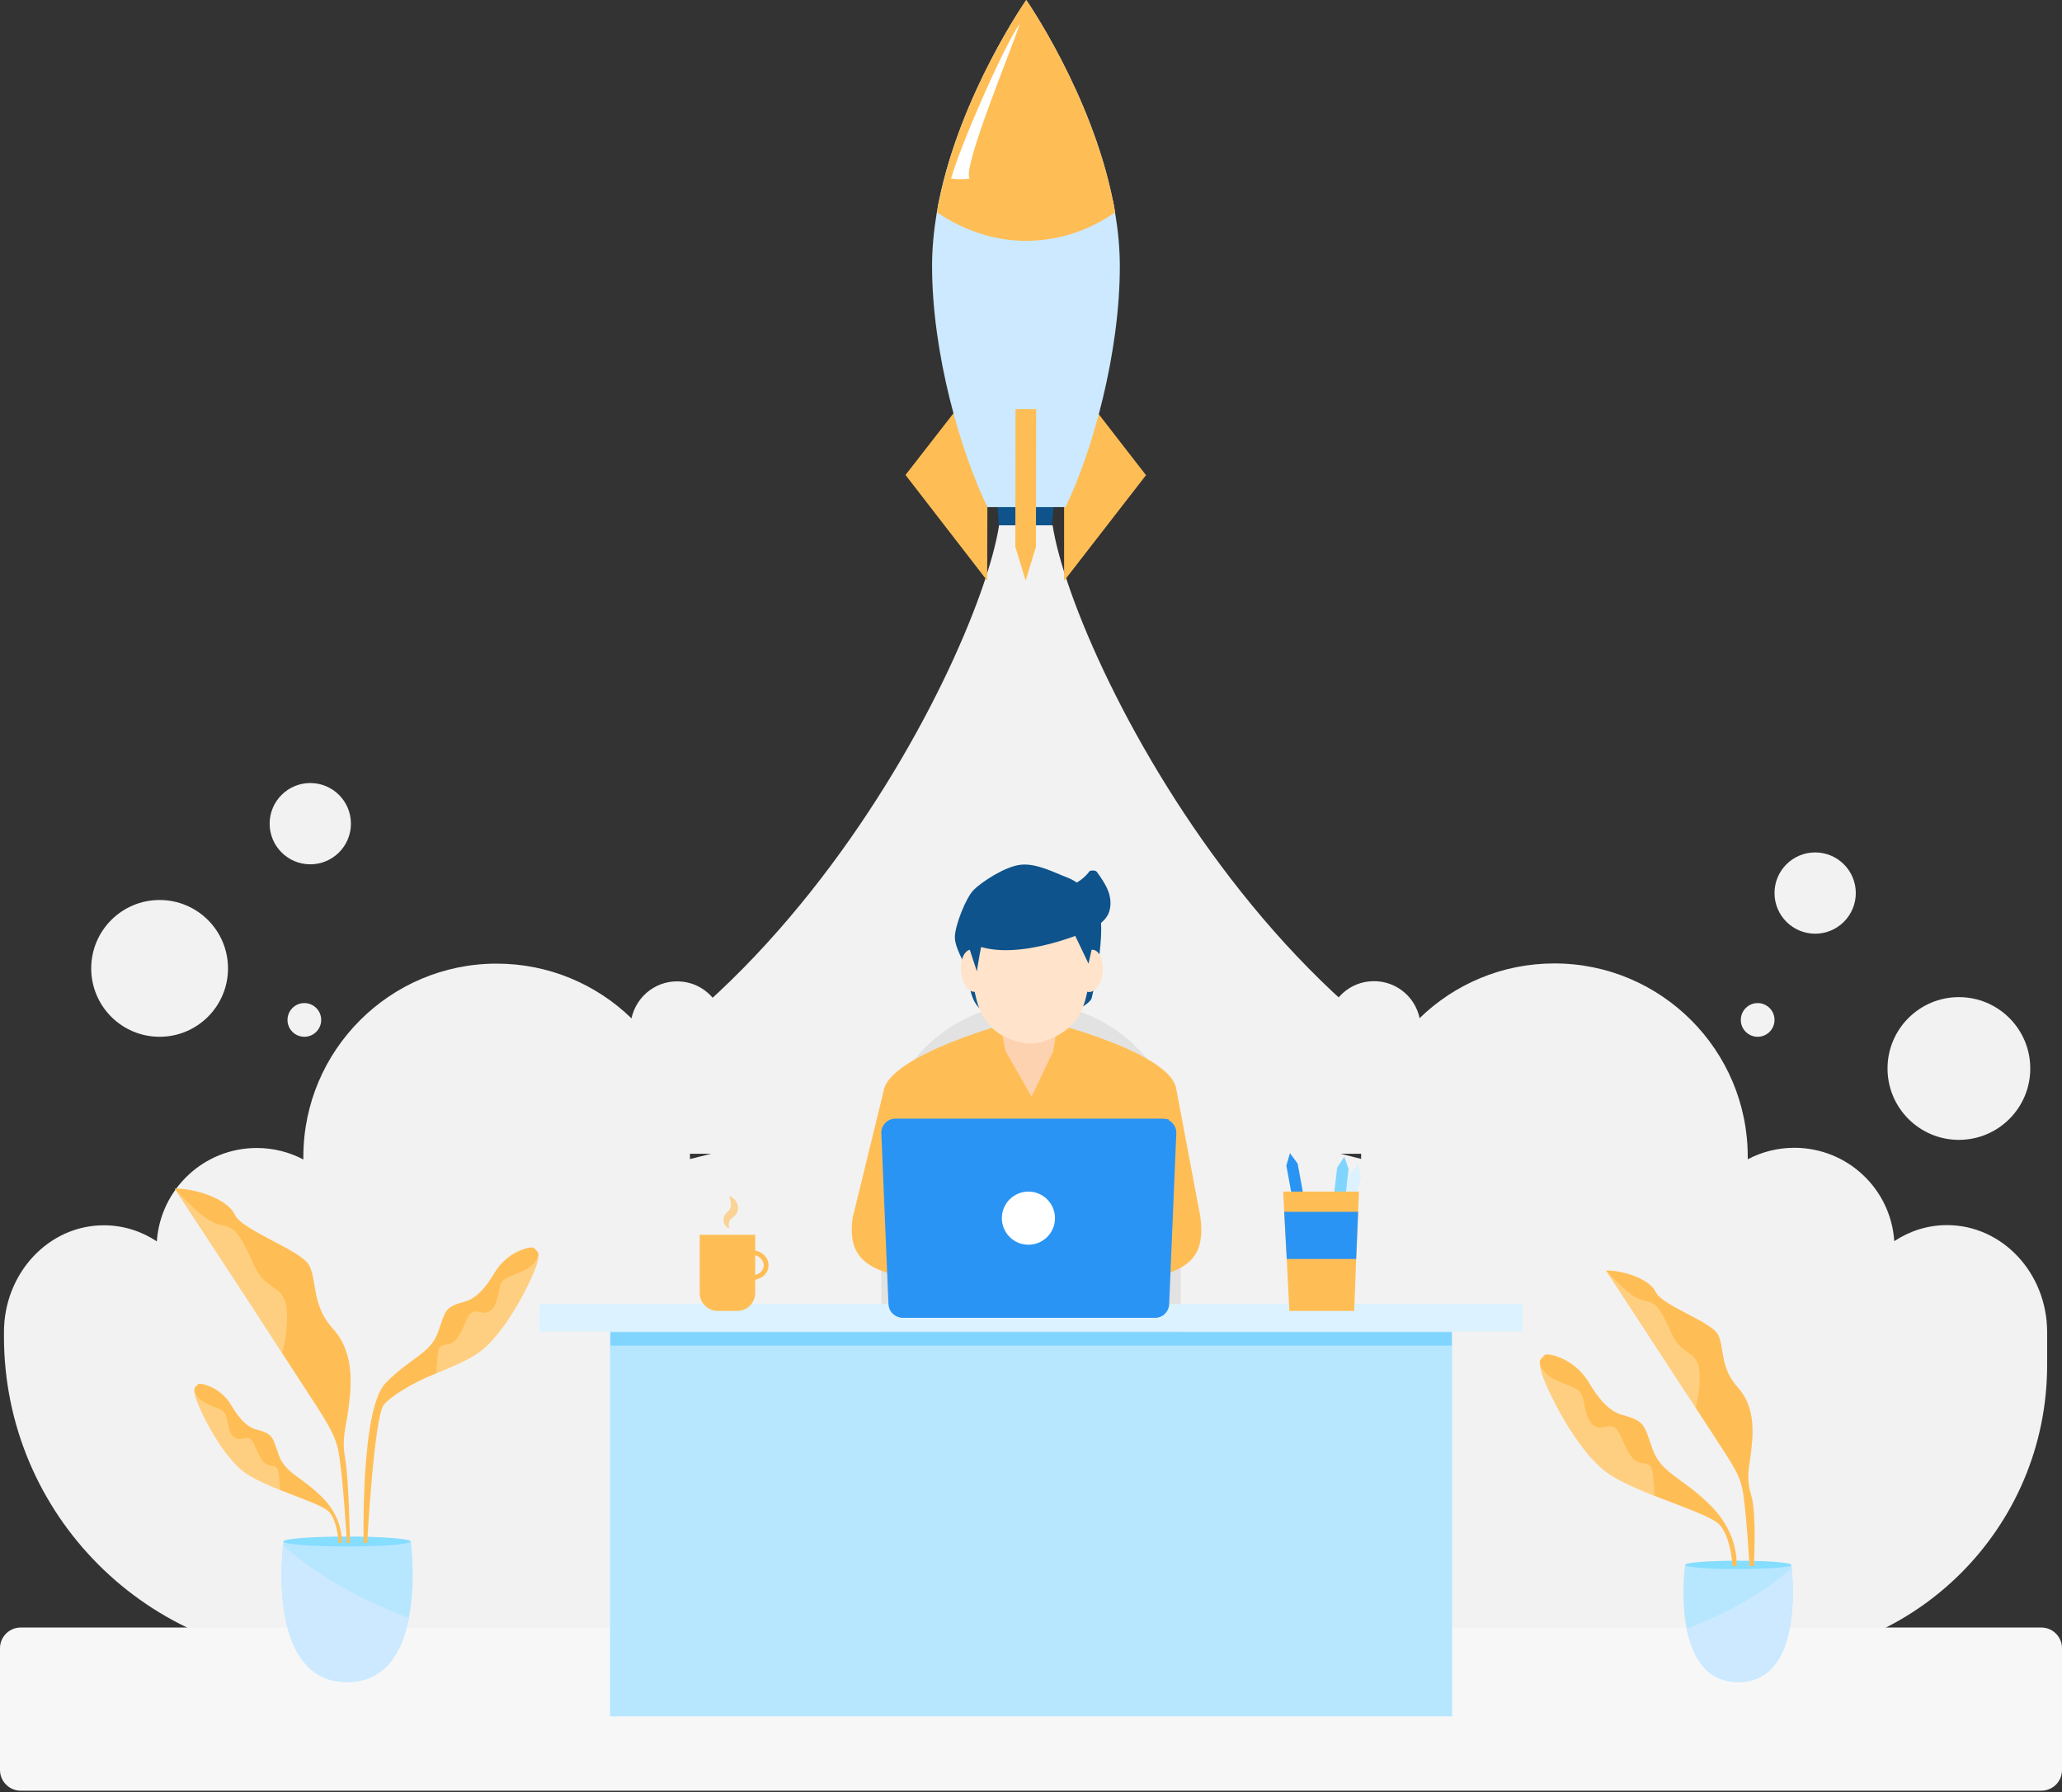 <svg xmlns="http://www.w3.org/2000/svg" xmlns:xlink="http://www.w3.org/1999/xlink" width="1040" height="904" version="1.1" viewBox="0 0 1040 904"><rect x="0" y="0" width="1040" height="904" fill="#333333" stroke="none"/><title>launch</title><desc>Created with Sketch.</desc><g id="Page-1" fill="none" fill-rule="evenodd" stroke="none" stroke-width="1"><g id="launch" fill-rule="nonzero"><g id="Group" fill="#F2F2F2" transform="translate(2, 265)"><path id="Path" d="M980,353 C970.2,353 961.1,356 953.4,361.1 C951.7,334.8 929.8,314 903,314 C894.5,314 886.5,316.1 879.5,319.8 C879.5,319.4 879.5,318.9 879.5,318.5 C879.5,264.7 835.8,221 782,221 C755.5,221 731.6,231.5 714,248.6 C711.6,237.1 700.8,228.7 688.3,230.1 C677.1,231.3 668.2,240.7 667.5,251.9 C666.6,265.6 677.5,276.9 691,276.9 C692,276.9 692.9,276.8 693.8,276.7 C687.8,289.3 684.5,303.5 684.5,318.4 C684.5,318.8 684.5,319.2 684.5,319.6 L515.5,277 L515.5,277 L515.3,277.1 L515,277 L515,277.1 L346,319.7 C346,319.3 346,318.9 346,318.5 C346,303.6 342.6,289.5 336.7,276.8 C337.6,276.9 338.6,277 339.5,277 C353,277 363.8,265.7 363,252 C362.3,240.7 353.4,231.4 342.2,230.2 C329.7,228.8 319,237.2 316.5,248.7 C298.9,231.6 274.9,221.1 248.5,221.1 C194.7,221.1 151,264.8 151,318.6 C151,319 151,319.5 151,319.9 C144,316.2 136,314.1 127.5,314.1 C100.7,314.1 78.9,334.9 77.1,361.2 C69.4,356.1 60.2,353.1 50.5,353.1 C22.6,353 0,377.2 0,407 L0,409.2 C0,499.1 72.9,572 162.8,572 L515,572 L515.5,572 L882.1,572 C964.1,572 1030.5,505.6 1030.5,423.6 L1030.5,407 C1030.5,377.2 1007.9,353 980,353 Z"/><path id="Path" d="M528.9,0 L515.9,0 L515.9,0 L515.4,0 L514.9,0 L514.9,0 L501.9,0 C490.9,71 366.9,317 177.9,317 C223.3,317 496.4,317 514.9,317 C515.6,317 515.9,317 515.9,317 C534.4,317 807.5,317 852.9,317 C663.9,317 539.9,71 528.9,0 Z"/></g><path id="Path" fill="#F7F7F7" d="M1029.6,903.3 L10.4,903.3 C4.7,903.3 0,898.6 0,892.9 L0,831.4 C0,825.7 4.7,821 10.4,821 L1029.6,821 C1035.3,821 1040,825.7 1040,831.4 L1040,892.9 C1040,898.7 1035.3,903.3 1029.6,903.3 Z"/><g id="Group" transform="translate(272, 436)"><path id="Path" fill="#0E538C" d="M281.8,52.5 C282.6,43 285,30.3 281.8,22.4 C278.6,14.5 272.3,8.9 265.9,6.5 C259.6,4.1 250.8,-0.6 242.9,0.2 C235,1 223.1,8.9 219.1,12.9 C215.1,16.9 209.6,31.1 209.6,36.7 C209.6,42.2 214.4,49.4 215.9,54.1 C217.4,58.8 215.9,70.7 226.2,75.5 C236.5,80.3 238.1,84.2 251.6,81 C265.1,77.8 277.8,70.7 278.6,67.5 C279.4,64.3 281.8,52.5 281.8,52.5 Z"/><path id="Path" fill="#E2E2E2" d="M248,70.2 L248,70.2 C289.5,70.2 323.5,104.2 323.5,145.7 L323.5,271.1 C323.5,276.3 319.2,280.6 314,280.6 L182,280.6 C176.8,280.6 172.5,276.3 172.5,271.1 L172.5,145.7 C172.5,104.1 206.5,70.2 248,70.2 Z"/><rect id="Rectangle" width="496" height="14" x="0" y="221.7" fill="#DCF2FF"/><rect id="Rectangle" width="424.7" height="194.1" x="35.7" y="235.7" fill="#B6E7FF"/><path id="Path" fill="#FFBE55" d="M333.4,177.7 L321.3,113.5 C318.8,94.9 256.4,79.4 256.4,79.4 C251.6,79.4 243.6,79.4 238.8,79.4 C238.8,79.4 176.1,96 173.6,114.6 L158,178.5 C154.1,207.5 178.2,205.4 204.2,213.9 L238.9,225.3 C243.7,225.3 251.7,225.3 256.5,225.3 L291.2,213.9 C317.1,205.4 337.4,206.7 333.4,177.7 Z"/><path id="Path" fill="#2A94F4" d="M317.4,128.6 L317.4,129.1 L315.1,227.1 C313.9,228.1 312.3,228.7 310.6,228.7 L183.2,228.7 C182.8,228.7 182.4,228.7 182.1,228.6 L179.5,128.6 L317.4,128.6 Z"/><polygon id="Path" fill="#FCD2B1" points="229.9 67.8 235.2 94.3 248.3 117.2 259.2 94.3 263.5 67.4"/><path id="Path" fill="#FFE3CA" d="M278,42.5 C278,71.3 273,82.6 255,89.2 C250.4,90.9 245.5,90.7 240.8,89.3 C223.1,84.1 218,71 218,42.5 C218,24.2 228.7,18.3 245.3,18.3 C261.9,18.3 278,24.2 278,42.5 Z"/><ellipse id="Oval" cx="218.693" cy="53.672" fill="#FFE3CA" rx="6" ry="10.7" transform="translate(218.693, 53.672) rotate(-5.883) translate(-218.693, -53.672)"/><ellipse id="Oval" cx="278.159" cy="53.747" fill="#FFE3CA" rx="10.7" ry="6" transform="translate(278.159, 53.747) rotate(-84.117) translate(-278.159, -53.747)"/><path id="Path" fill="#2A94F4" d="M321.3,135.4 L317.7,221.6 C317.7,223.8 316.7,225.8 315.1,227.1 C313.9,228.1 312.3,228.7 310.6,228.7 L183.2,228.7 C182.8,228.7 182.4,228.7 182.1,228.6 C178.7,228.1 176.1,225.1 176.1,221.6 L172.5,135.4 C172.5,131.5 175.7,128.3 179.6,128.3 L314.2,128.3 C314.8,128.3 315.4,128.4 316,128.5 C316.5,128.6 317,128.8 317.4,129 C319.7,130.3 321.3,132.7 321.3,135.4 Z"/><circle id="Oval" cx="246.7" cy="178.5" r="13.4" fill="#FFF"/><g id="Path" fill="#FFBE55"><path d="M19.8,58.3 L10,58.3 C5,58.3 0.9,54.2 0.9,49.2 L0.9,19.9 L28.9,19.9 L28.9,49.2 C28.9,54.2 24.8,58.3 19.8,58.3 Z" transform="translate(80, 167)"/><path d="M16,16.5 C15.5,16.5 15.1,16.3 14.7,16.1 C14.3,15.8 14,15.4 13.7,15 C13.2,14.2 12.9,13.2 12.9,12.1 C12.9,11 13.5,9.8 14.2,9.1 C14.9,8.3 15.5,7.8 15.8,7.4 C16.2,7 16.3,6.8 16.5,6.3 C16.6,5.9 16.7,5.3 16.7,4.7 C16.7,3.5 16.2,2 15.8,0.3 C16.6,0.6 17.4,1.1 18.1,1.7 C18.8,2.3 19.4,3.1 19.7,4 C20.1,4.9 20.3,5.9 20.2,7 C20.2,7.6 20,8.1 19.7,8.7 C19.4,9.2 19.1,9.7 18.7,10.1 C18,10.9 17.3,11.3 16.9,11.7 C16.5,12.1 16.2,12.3 16,12.7 C15.8,13.1 15.6,13.8 15.6,14.4 C15.5,15.1 15.5,15.8 16,16.5 Z" opacity=".59" transform="translate(80, 167)"/><path d="M25.6,42.9 L25.6,40.5 C29.2,40.5 31.7,39.4 32.7,37.3 C33.5,35.7 33.3,33.8 32.1,32.3 C30.7,30.5 28.4,29.7 25.8,30.2 L25.4,27.9 C28.9,27.3 32.2,28.4 34.1,30.9 C35.8,33.1 36.1,36 34.9,38.4 C34,40.1 31.7,42.9 25.6,42.9 Z" transform="translate(80, 167)"/></g><g id="Path" transform="translate(375, 145)"><polygon fill="#2A94F4" points="13.1 36.6 7.4 37.7 1.8 7 3.6 .7 7.5 6"/><polygon fill="#DCF2FF" points="31.9 43.1 26.3 41.7 33.7 11.5 38 6.4 39.4 12.9"/><polygon fill="#80D5FF" points="29.6 39.7 23.8 39 27.4 8 31 2.5 33.2 8.7"/><polygon fill="#FFBE55" points="38.4 20.1 38 30.3 37 54.1 36 80.3 3.3 80.3 2 54.1 .7 30.3 .2 20.1"/><polygon fill="#2A94F4" points="38 30.3 37 54.1 2 54.1 .7 30.3"/></g><path id="Path" fill="#0E538C" d="M215.1,38.2 C213.2,36.9 215.3,31.6 214.8,29.2 C214.2,26.6 215.6,24 217.2,22 C222.2,16.2 229.6,13.9 236.8,13.4 C244,12.9 251.2,13.8 258.3,13.1 C265.5,12.4 272.9,9.7 277.5,3.5 C277.9,3 280.5,2.9 281.1,3.7 C283.3,6.7 285.5,9.8 286.9,13.4 C288.3,17 288.6,21.2 287.1,24.8 C285.1,29.4 279.2,32.8 274.9,34.4 C274.9,34.2 235.5,51.7 215.1,38.2 Z"/><polygon id="Path" fill="#0E538C" points="268.3 31.9 277 50.1 281.8 28.7"/><path id="Path" fill="#0E538C" d="M224.7,35.8 C223.1,37.4 220.7,54 220.7,54 L214.3,34.5 L224.7,35.8 Z"/><rect id="Rectangle" width="424.3" height="6.8" x="35.9" y="236" fill="#80D5FF"/></g><g id="Group" transform="translate(456, 0)"><polygon id="Path" fill="#FFBE55" points="26.6 206.3 .7 239.6 41.9 292.9 42 255.8"/><polygon id="Path" fill="#FFBE55" points="96.2 206.4 122 239.7 80.7 293 80.7 255.8"/><polygon id="Path" fill="#0E538C" points="76 249.7 74.5 265 47.8 265 46.7 249.7"/><path id="Path" fill="#CCE9FF" d="M61.6,0 C61.6,0 94.4,47.1 105.3,101.2 C105.5,102.2 105.7,103.2 105.9,104.2 C106.1,105.2 106.3,106.2 106.4,107.2 C107.9,116.1 108.8,125.2 108.8,134.3 C108.8,178 95.2,227.3 81.4,255.8 L42,255.8 C28.2,227.2 14.1,177.9 14.1,134.2 C14.1,125.2 15,116.1 16.5,107.1 C16.7,106.1 16.9,105.1 17,104.1 C17.2,103.1 17.4,102.1 17.6,101.1 C28.7,47.1 61.6,0 61.6,0 Z"/><g id="Path" fill="#FFBE55"><path d="M45.6,0 C45.6,0 78.4,47.1 89.3,101.2 C89.5,102.2 89.7,103.2 89.9,104.2 C76.3,113.7 60.9,118.8 45.5,118.7 C30.1,118.7 14.8,113.6 1.1,104.1 C1.3,103.1 1.5,102.1 1.7,101.1 C12.7,47.1 45.6,0 45.6,0 Z" transform="translate(16, 0)"/><path d="M1.7,101.1 C1.5,102.1 1.3,103.1 1.1,104.1 C0.9,105.1 0.7,106.1 0.6,107.1 C7,111.5 13.8,114.9 20.8,117.3 C28.8,120.1 37.2,121.5 45.5,121.5 C53.9,121.5 62.2,120.1 70.2,117.4 C77.2,115 84,111.6 90.4,107.2 C90.2,106.2 90.1,105.2 89.9,104.2 C89.7,103.2 89.5,102.2 89.3,101.2 C76.2,110.6 61.3,116 45.5,116 C29.7,115.9 14.8,110.6 1.7,101.1 Z" transform="translate(16, 0)"/></g><path id="Path" fill="#FFF" d="M23.7,90.1 C27.9,74.4 50.3,23.2 58.3,12 C55.2,22.5 28.9,85.2 33.1,90.1 C27.6,90.8 23.7,90.1 23.7,90.1 Z"/><polygon id="Path" fill="#FFBE55" points="66.6 206.4 66.5 275.8 61.3 292.9 56.1 275.8 56.2 206.4"/></g><circle id="Oval" cx="988" cy="539" r="36" fill="#F2F2F2"/><circle id="Oval" cx="886.5" cy="514.5" r="8.5" fill="#F2F2F2"/><circle id="Oval" cx="915.5" cy="450.5" r="20.5" fill="#F2F2F2"/><circle id="Oval" cx="80.5" cy="488.5" r="34.5" fill="#F2F2F2"/><circle id="Oval" cx="153.5" cy="514.5" r="8.5" fill="#F2F2F2"/><circle id="Oval" cx="156.5" cy="415.5" r="20.5" fill="#F2F2F2"/><g id="Group" transform="translate(776, 640)"><path id="Path" fill="#B6E7FF" d="M100.7,208.5 C84.4,208.5 77.5,195.4 74.7,181.6 C71.6,166 73.9,149.3 73.9,149.3 L127.5,149.3 C127.5,149.3 127.6,149.9 127.7,151.1 C128.6,161 131.9,208.5 100.7,208.5 Z"/><path id="Path" fill="#85DDFF" d="M127.5,149.4 C127.5,150.6 115.5,151.5 100.7,151.5 C85.9,151.5 73.9,150.6 73.9,149.4 C73.9,148.2 85.9,147.3 100.7,147.3 C115.5,147.3 127.5,148.2 127.5,149.4 Z"/><path id="Path" fill="#FFBE55" d="M34,0.9 C34,0.9 62.2,43.9 79.2,70.1 C96.1,96.3 100.6,101.8 102.6,110.3 C104.6,118.8 106.4,150 106.4,150 L108.6,150 C108.6,150 110,123.6 107.4,114.9 C104.8,106.2 105.8,102.8 107,93.7 C108.2,84.6 109.8,70.1 100.6,60 C91.4,49.9 93.8,40 90.6,33.4 C87.4,26.7 62.4,18.7 59.1,11.8 C56,4.9 41.9,0.7 34,0.9 Z"/><path id="Path" fill="#FFF" d="M34,0.9 C34,0.9 42.9,11 48.9,14.4 C55,17.8 57.8,14.8 62.4,23.1 C67,31.4 67.2,35 71.5,39.2 C75.7,43.4 80.8,43.6 81.2,52.9 C81.6,62.2 79.2,70.1 79.2,70.1 C79.2,70.1 35.8,3.1 34,0.9 Z" opacity=".26"/><path id="Path" fill="#FFBE55" d="M99.8,150 L97.8,150 C97.8,150 97.2,136.3 91.7,129.6 C88.2,125.3 73.3,120.4 58.5,114.6 C50.4,111.4 42.3,107.9 36.2,104 C19,93.1 2.7,58 1.3,51.7 C0.8,49.5 0.6,48.2 0.6,47.3 L0.6,47.3 C0.6,45.6 1.5,45.4 2.9,43.7 C3.6,42.9 5.7,43.2 8.2,43.9 C15.6,46.2 21.8,51.2 25.7,57.9 C29.3,64.1 35,71.8 42,73.7 C54.1,76.9 53.1,78.9 57.6,91.3 C62.1,103.6 73.3,105.6 87.4,120.1 C101.6,134.7 99.8,150 99.8,150 Z"/><path id="Path" fill="#FFF" d="M58.5,114.6 C50.4,111.4 42.3,107.9 36.2,104 C19,93.1 2.7,58 1.3,51.7 C0.8,49.5 0.6,48.2 0.6,47.3 C0.6,47.7 1.4,53.3 10.4,57 C19.7,60.8 21.5,60.8 22.7,66.7 C23.9,72.5 24.9,78.8 29.8,80 C34.6,81.2 37.7,75.8 41.5,84.6 C45.3,93.5 47.2,96.5 50.7,97.7 C54.2,98.9 56.9,97.1 57.7,104 C58.1,108.2 58.4,112.1 58.5,114.6 Z" opacity=".26"/><path id="Path" fill="#CCE9FF" d="M100.7,208.5 C84.4,208.5 77.5,195.4 74.7,181.6 C90.7,175.5 110.9,165.8 127.6,151.1 C128.6,161 131.9,208.5 100.7,208.5 Z"/></g><g id="Group" transform="translate(88, 599)"><path id="Path" fill="#B6E7FF" d="M87.1,249.5 C106.7,249.5 115,233.8 118.2,217.2 C121.9,198.5 119.2,178.5 119.2,178.5 L55,178.5 C55,178.5 54.9,179.3 54.8,180.6 C53.5,192.5 49.6,249.5 87.1,249.5 Z"/><path id="Path" fill="#85DDFF" d="M54.9,178.6 C54.9,180 69.3,181.1 87,181.1 C104.7,181.1 119.1,180 119.1,178.6 C119.1,177.2 104.7,176.1 87,176.1 C69.3,176.1 54.9,177.2 54.9,178.6 Z"/><path id="Path" fill="#FFBE55" d="M0.1,0.6 C0.1,0.6 34,52.1 54.3,83.6 C74.6,115.1 79.9,121.6 82.4,131.7 C84.8,141.9 87,179.4 87,179.4 L88.5,179.4 C88.5,179.4 88,147.6 86.1,136.9 C84.3,126.5 86.2,122.8 87.7,111.9 C89.2,101 91.1,83.6 80.1,71.5 C69.1,59.4 72,47.6 68.1,39.6 C64.2,31.6 34.2,21.9 30.4,13.7 C26.5,5.4 9.5,0.3 0.1,0.6 Z"/><path id="Path" fill="#FFF" d="M0.1,0.6 C0.1,0.6 10.7,12.7 18,16.8 C25.3,20.9 28.6,17.3 34.2,27.2 C39.8,37.1 40,41.5 45.1,46.6 C50.2,51.7 56.2,51.9 56.7,63 C57.2,74.1 54.3,83.6 54.3,83.6 C54.3,83.6 2.3,3.2 0.1,0.6 Z" opacity=".26"/><path id="Path" fill="#FFBE55" d="M84.3,179.3 L82.8,179.3 C82.8,179.3 82.3,169 78.3,164 C75.7,160.8 64.5,157.1 53.4,152.7 C47.3,150.3 41.2,147.6 36.7,144.7 C23.8,136.5 11.5,110.1 10.5,105.4 C10.1,103.8 10,102.8 10,102.1 L10,102.1 C10,100.8 10.7,100.6 11.7,99.4 C12.2,98.8 13.8,99 15.7,99.6 C21.3,101.3 25.9,105.1 28.8,110.1 C31.5,114.8 35.8,120.6 41,122 C50.1,124.4 49.3,125.9 52.7,135.2 C56,144.4 64.5,146 75.1,156.9 C85.6,167.8 84.3,179.3 84.3,179.3 Z"/><path id="Path" fill="#FFF" d="M53.3,152.8 C47.2,150.4 41.1,147.7 36.6,144.8 C23.7,136.6 11.4,110.2 10.4,105.5 C10,103.9 9.9,102.9 9.9,102.2 C9.9,102.5 10.5,106.7 17.2,109.5 C24.2,112.4 25.5,112.4 26.4,116.8 C27.3,121.2 28.1,125.9 31.7,126.8 C35.3,127.7 37.6,123.6 40.5,130.3 C43.4,137 44.8,139.2 47.4,140.1 C50,141 52.1,139.6 52.6,144.8 C53,147.9 53.2,150.9 53.3,152.8 Z" opacity=".26"/><path id="Path" fill="#FFBE55" d="M95.4,179.3 L97.2,179.3 C97.2,179.3 100.7,115.5 105.6,109.6 C108.7,105.8 119,98.9 132.2,93.7 C139.4,90.8 146.6,87.7 152,84.3 C167.3,74.6 181.8,43.4 183,37.8 C183.4,35.9 183.6,34.7 183.6,33.9 L183.6,33.9 C183.6,32.4 182.8,32.2 181.5,30.7 C180.9,30 179,30.2 176.8,30.9 C170.2,32.9 164.7,37.4 161.2,43.4 C158,48.9 152.9,55.8 146.7,57.5 C135.9,60.4 136.8,62.2 132.9,73.1 C128.9,84.1 118.9,85.8 106.4,98.8 C93.8,111.6 95.4,179.3 95.4,179.3 Z"/><path id="Path" fill="#FFF" d="M132.1,93.8 C139.3,90.9 146.5,87.8 151.9,84.4 C167.2,74.7 181.7,43.5 182.9,37.9 C183.3,36 183.5,34.8 183.5,34 C183.5,34.4 182.7,39.3 174.8,42.6 C166.6,46 164.9,46 163.9,51.2 C162.8,56.4 161.9,62 157.6,63 C153.3,64.1 150.6,59.2 147.2,67.1 C143.8,75 142.2,77.7 139,78.8 C135.9,79.9 133.5,78.3 132.8,84.4 C132.5,88 132.2,91.6 132.1,93.8 Z" opacity=".26"/><path id="Path" fill="#CCE9FF" d="M87.1,249.5 C106.7,249.5 115,233.8 118.2,217.2 C99,209.9 74.8,198.2 54.7,180.6 C53.5,192.5 49.6,249.5 87.1,249.5 Z"/></g></g></g></svg>